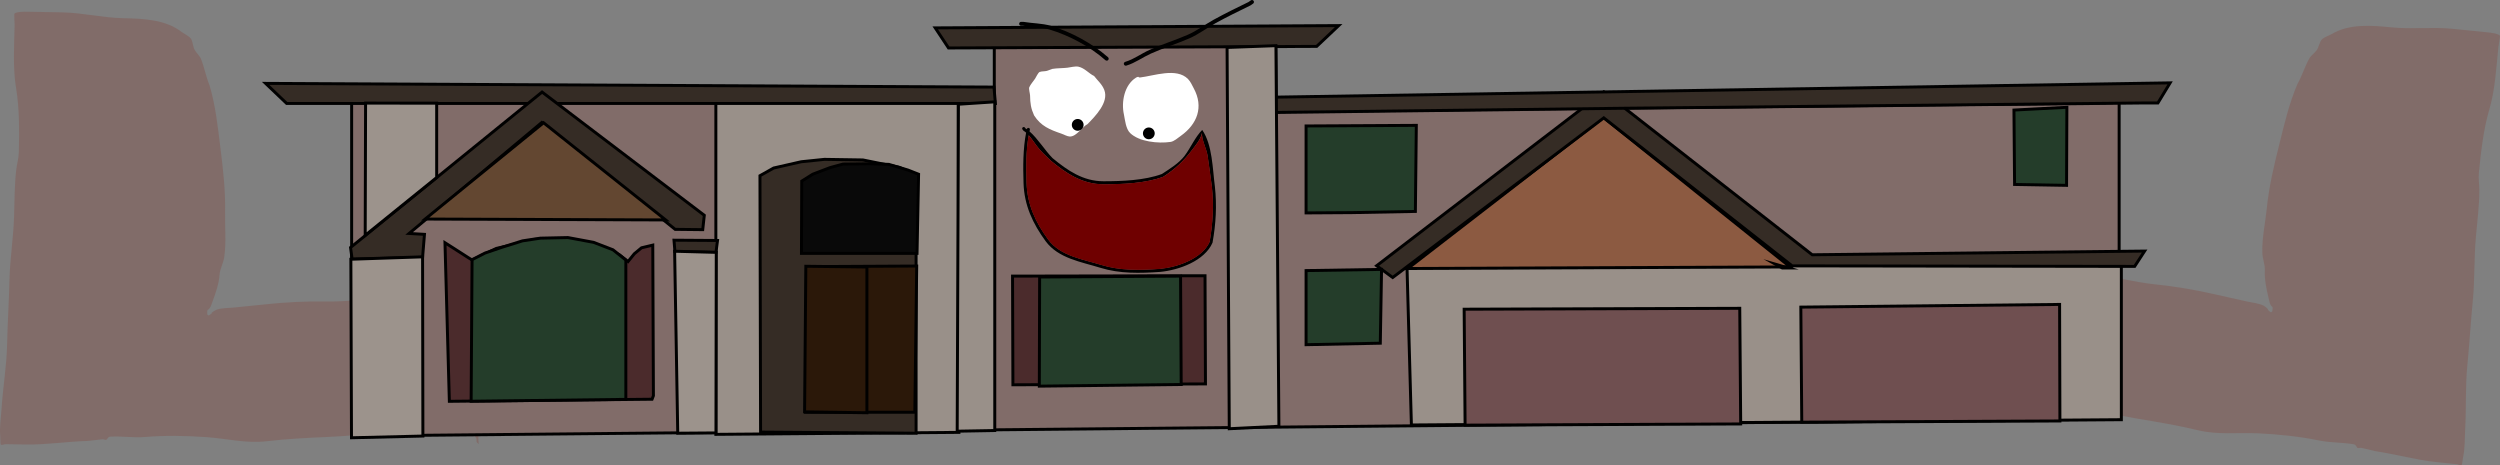 <svg version="1.1" xmlns="http://www.w3.org/2000/svg" xmlns:xlink="http://www.w3.org/1999/xlink" width="840.057" height="156.393" viewBox="0,0,840.057,156.393"><rect x="0" y="0" width="840.057" height="156.393" fill="#808080" stroke="none"/><g transform="translate(82.232,-114.115)"><g data-paper-data="{&quot;isPaintingLayer&quot;:true}" fill-rule="nonzero" stroke-linejoin="miter" stroke-miterlimit="10" stroke-dasharray="" stroke-dashoffset="0" style="mix-blend-mode: normal"><path d="M589.11,247.053c-0.591,0.403 -2.1,1.634 -2.532,2.197c-0.309,0.403 -0.078,1.152 -0.469,1.468c-0.205,0.165 -0.461,0.352 -0.609,0.465c0.235,-1.122 0.425,-2.237 0.543,-3.404c0.721,-7.127 1.834,-14.323 1.482,-21.477c-0.189,-3.834 0.463,-7.49 0.651,-11.31c0.169,-3.46 -0.036,-6.866 0.314,-10.325c0.147,-1.454 0.16,-2.731 0.032,-4.185c-0.047,-0.535 -0.709,-1.169 -0.359,-1.566c0.35,-0.397 0.997,0.515 1.487,0.671c1.202,0.384 2.431,0.919 3.663,1.177c2.466,0.516 6.134,-0.252 8.233,1.219c6.914,0.841 13.46,3.171 20.309,4.21c6.729,1.021 13.403,2.772 20.08,3.468c6.895,0.718 13.623,1.86 20.387,3.414c3.538,0.813 7.059,1.6 10.605,2.377c1.699,0.373 4.07,0.581 5.599,1.443c0.467,0.263 0.924,0.705 1.383,1.141l-0.117,0.131l0.713,0.704c0.077,0.077 0.177,0.129 0.292,0.14c0.272,0.027 0.514,-0.181 0.543,-0.466l0.104,-1.031l-0.104,-0.011l0.094,-0.172c-1.038,-0.721 -1.116,-2.097 -1.421,-3.314c-0.659,-2.639 -1.372,-6.137 -1.212,-8.97c0.102,-2.065 -0.784,-3.963 -0.843,-6.014c-0.142,-4.922 1.035,-10.217 1.532,-15.127c0.737,-7.276 2.385,-14.109 4.152,-21.196c1.733,-6.948 3.302,-13.838 6.165,-20.454c1.524,-2.691 2.449,-5.817 3.913,-8.448c0.612,-1.1 1.865,-1.867 2.571,-2.912c0.668,-0.987 0.861,-2.647 1.655,-3.5c0.736,-0.79 2.451,-1.341 3.391,-1.867c5.791,-3.48 13.38,-2.891 19.935,-2.229c6.883,0.695 13.781,-0.201 20.716,0.5c3.875,0.392 7.754,0.787 11.629,1.178c1.031,0.104 3.544,0.39 4.186,1.123c0.14,0.16 -0.474,3.339 -0.516,3.758c-0.694,6.861 -1.116,14.556 -3.074,21.133c-1.956,6.607 -2.786,14.234 -3.479,21.09c-0.214,2.111 0.16,4.009 0.15,6.1c-0.025,5.042 -0.689,10.429 -1.153,15.461c-0.665,7.22 -0.342,14.413 -1.058,21.667c-0.706,7.165 -1.098,14.368 -1.818,21.537c-0.712,7.124 -0.334,14.459 -0.74,21.622c-0.17,3.005 -0.028,6.271 -0.685,9.206c-0.065,0.291 -0.332,2.615 -0.482,2.728c-0.45,0.339 -1.08,-0.24 -1.629,-0.296c-2.296,-0.234 -4.592,-0.475 -6.887,-0.717c-6.836,-0.719 -13.581,-2.626 -20.398,-3.654c-1.6,-0.377 -3.201,-0.752 -4.801,-1.128c-0.472,-0.111 -1.209,0.312 -1.447,-0.127c-0.235,-0.432 -0.539,-0.969 -1.008,-1.054c-3.809,-0.693 -7.77,-0.495 -11.57,-1.269c-6.881,-1.397 -13.667,-2.093 -20.677,-2.433c-6.797,-0.32 -13.467,0.587 -20.235,-1.045c-6.716,-1.619 -13.478,-2.75 -20.287,-3.882c-6.796,-1.13 -13.538,-2.564 -20.173,-4.453c-2.851,-0.812 -5.519,-2.421 -8.355,-3.152c-3.033,-0.782 -5.863,-0.2 -8.85,-0.502c0,0 -0.412,-0.112 -0.465,0.404c-0.007,0.069 -0.084,0.192 -0.074,0.246c-2.963,-0.618 -6.63,-1.891 -8.982,-0.287z" data-paper-data="{&quot;noHover&quot;:false,&quot;origItem&quot;:[&quot;Path&quot;,{&quot;applyMatrix&quot;:true,&quot;segments&quot;:[[[468.03134,200.77183],[0.30527,-3.04336],[0.05031,-0.0156]],[[468.20689,200.74722],[-0.06713,0],[0.5,0]],[[468.70689,201.24722],[0,0],[0,3.03472]],[[469.08608,210.19772],[0.45598,-3.13034],[-0.42648,2.92787]],[[466.87422,218.9193],[0.50263,-2.95078],[-1.16952,6.86586]],[[464.56311,239.65292],[0.42559,-6.9513],[-0.42643,6.96497]],[[462.80883,260.44035],[0.90268,-6.92056],[-0.90967,6.97415]],[[463.76772,280.88562],[-0.35206,-6.86907],[0.35432,7.08646]],[[463.4339,301.91889],[0.67356,-7.06328],[-0.37417,3.90028]],[[463.33467,313.68007],[0.29545,-3.90165],[-0.0364,0.48074]],[[462.42077,314.80108],[0.3921,-0.28052],[-0.39806,0.28478]],[[462.43932,316.26928],[0.06048,-0.48569],[-0.20514,1.64751]],[[461.82117,321.21147],[0.20655,-1.64733],[-0.32572,6.96162]],[[460.28729,342.0957],[0.0272,-6.94964],[-0.00913,2.33283]],[[460.26582,349.09418],[0.00222,-2.33285],[-0.00053,0.5578]],[[460.13969,350.76281],[-0.36922,-0.41811],[0.12307,0.13936]],[[462.8037,350.96968],[-0.28515,-0.03591],[2.87984,0.36272]],[[471.7022,350.71975],[-2.90002,0.13451],[6.91361,-0.32066]],[[492.51689,349.25845],[-6.90629,0.00867],[6.9497,-0.00549]],[[513.35113,348.89106],[-6.94441,0.01916],[7.03063,-0.01893]],[[534.23453,347.74818],[-6.9935,0.06622],[4.87343,-0.04615]],[[549.17486,347.33507],[-4.84082,0.48781],[2.00749,-0.20229]],[[555.01119,346.56456],[-2.04692,0],[6.64691,0]],[[575.5787,347.92158],[-6.53074,-1.29493],[6.5023,1.30046]],[[596.15164,348.86694],[-6.65171,0],[0.40588,0]],[[599.80714,349.00455],[-0.13976,0.15721],[0.64049,-0.72044]],[[600.47742,344.68083],[0,1.04801],[0,-3.93809]],[[600.47742,332.86656],[0,3.93809],[0,-7.04769]],[[598.94266,311.98485],[0.00043,6.99458],[-0.0004,-6.66111]],[[594.86514,292.16883],[3.90167,5.47056],[-0.59593,-0.89241]],[[592.74438,288.94959],[0.82995,0.65964],[-0.89558,-0.71179]],[[589.22482,287.64095],[1.0118,0.57121],[-1.07109,-0.60469]],[[586.1808,285.35179],[1.11527,0.50361],[-2.66735,-1.20447]],[[577.78922,282.30441],[2.73005,1.2592],[-6.62657,-2.20678]],[[557.56094,278.18823],[6.83587,1.03575],[-6.97258,-1.05646]],[[536.80167,276.19081],[7.05463,0],[-4.76109,0]],[[522.0666,276.18621],[4.70977,-0.64353],[-1.9622,0.26811]],[[516.37174,277.63991],[1.99125,-0.10792],[-2.7344,0.12834]],[[507.87802,279.76756],[2.46916,-0.9318],[-1.13885,0.42977]],[[504.92409,281.48835],[0.5915,-1.11745],[0,0]],[504.66123,281.45698],[504.66123,281.56303],[[503.66123,281.56303],[0,0],[-0.27614,0]],[[503.16123,281.06303],[0,0.27614],[0,-0.11626]],[[503.26746,280.75486],[-0.06655,0.08492],[0,0]],[503.87355,279.96534],[[504.01042,280.07041],[0,0],[0.3735,-0.50602]],[[504.97011,278.56137],[-0.20703,0.49629],[0.6783,-1.62603]],[[505.80868,272.7723],[-0.19283,1.74739],[0.40234,-3.64588]],[[507.0629,261.84107],[-0.43703,3.64189],[0.83545,-6.96212]],[[508.37943,240.9616],[-0.02069,7.00886],[0.02003,-6.78644]],[[509.77184,220.40407],[-0.32726,6.87253],[0.33309,-6.99482]],[[511.849,199.5447],[-0.13682,7.03998],[1.20865,-2.26119]],[[512.22209,191.13859],[-0.25616,2.5332],[0.12797,-1.26552]],[[512.99693,187.33386],[-0.25205,1.24796],[0.10265,-0.50827]],[[513.51719,185.86785],[0.41469,0.3113],[-0.41496,-0.31151]],[[512.05015,186.38831],[0.5088,-0.10176],[-1.38213,0.27643]],[[508.03345,186.78175],[1.4099,0],[-3.35322,0]],[[498.09923,187.51495],[3.33709,-0.18183],[-3.68398,0.20073]],[[487.18731,188.00965],[3.66102,-0.58011],[-6.83186,1.08254]],[[466.43943,188.7004],[6.91015,0],[-1.13113,0]],[[463.12097,188.49963],[1.0993,0.12191],[0.12274,0.13668]],[[463.56163,188.988],[-0.1785,-0.18934],[0.34065,0.36133]],[[465.01619,189.31],[-0.41676,-0.27003],[0.5817,0.3769]],[[467.43343,191.7101],[-0.44393,-0.55318],[1.76743,2.20238]]],&quot;closed&quot;:true}]}" fill="#816c69" stroke="none" stroke-width="0.5" stroke-linecap="butt"/><path d="M66.578,258.04c0.016,-0.052 -0.045,-0.183 -0.044,-0.253c0.01,-0.518 -0.413,-0.456 -0.413,-0.456c-3.001,-0.056 -5.741,-0.97 -8.846,-0.554c-2.904,0.388 -5.746,1.669 -8.674,2.136c-6.814,1.086 -13.68,1.708 -20.563,2.022c-6.897,0.314 -13.745,0.632 -20.608,1.441c-6.916,0.815 -13.429,-0.878 -20.215,-1.369c-7.001,-0.497 -13.822,-0.613 -20.821,-0.044c-3.865,0.316 -7.774,-0.351 -11.639,-0.116c-0.476,0.029 -0.842,0.525 -1.128,0.927c-0.29,0.407 -0.971,-0.1 -1.452,-0.047c-1.634,0.182 -3.269,0.365 -4.902,0.549c-6.891,0.21 -13.817,1.301 -20.691,1.202c-2.307,-0.033 -4.616,-0.067 -6.923,-0.108c-0.552,-0.01 -1.247,0.49 -1.653,0.1c-0.135,-0.13 -0.121,-2.47 -0.15,-2.766c-0.299,-2.992 0.236,-6.218 0.428,-9.221c0.459,-7.16 1.718,-14.398 1.869,-21.556c0.148,-7.203 0.627,-14.402 0.789,-21.599c0.163,-7.287 1.35,-14.39 1.559,-21.638c0.146,-5.05 0.135,-10.479 0.717,-15.488c0.241,-2.077 0.841,-3.917 0.883,-6.039c0.137,-6.889 0.232,-14.56 -0.915,-21.353c-1.152,-6.763 -0.644,-14.454 -0.507,-21.348c0.008,-0.421 -0.218,-3.65 -0.06,-3.792c0.726,-0.651 3.254,-0.636 4.291,-0.617c3.895,0.072 7.792,0.141 11.687,0.213c6.97,0.129 13.709,1.839 20.626,1.968c6.587,0.122 14.193,0.44 19.523,4.585c0.87,0.634 2.506,1.384 3.142,2.257c0.685,0.941 0.678,2.613 1.222,3.672c0.576,1.121 1.727,2.032 2.202,3.197c1.136,2.787 1.678,6.001 2.867,8.854c2.046,6.909 2.774,13.937 3.657,21.041c0.901,7.246 1.715,14.226 1.57,21.539c-0.098,4.935 0.432,10.332 -0.301,15.202c-0.305,2.029 -1.414,3.808 -1.561,5.87c-0.183,2.832 -1.311,6.219 -2.284,8.762c-0.448,1.173 -0.692,2.529 -1.809,3.122l0.072,0.182l-0.105,-0.002l-0.021,1.036c-0.006,0.286 0.21,0.522 0.483,0.527c0.115,0.002 0.221,-0.037 0.307,-0.105l0.793,-0.614l-0.101,-0.144c0.508,-0.378 1.015,-0.762 1.51,-0.968c1.622,-0.673 4.001,-0.598 5.733,-0.766c3.614,-0.35 7.203,-0.713 10.814,-1.099c6.902,-0.738 13.718,-1.072 20.65,-0.965c6.712,0.104 13.549,-0.842 20.352,-1.055c6.924,-0.217 13.704,-1.751 20.669,-1.764c2.261,-1.211 5.81,-0.012 8.32,-0.231c1.254,-0.109 2.539,-0.494 3.778,-0.732c0.505,-0.097 1.258,-0.925 1.557,-0.49c0.3,0.436 -0.434,0.986 -0.545,1.512c-0.302,1.428 -0.443,2.697 -0.472,4.158c-0.069,3.476 -0.683,6.833 -0.931,10.289c-0.274,3.815 -0.067,7.522 -0.716,11.306c-1.211,7.061 -0.973,14.338 -1.115,21.5c-0.023,1.172 0.032,2.303 0.13,3.444c-0.133,-0.13 -0.365,-0.345 -0.548,-0.534c-0.35,-0.36 -0.03,-1.076 -0.289,-1.513c-0.361,-0.61 -1.711,-2.012 -2.249,-2.482c-2.142,-1.872 -5.935,-1.044 -8.951,-0.784z" data-paper-data="{&quot;noHover&quot;:false,&quot;origItem&quot;:[&quot;Path&quot;,{&quot;applyMatrix&quot;:true,&quot;segments&quot;:[[[936.06267,401.54367],[0.61054,-6.08672],[0.10063,-0.03121]],[[936.41378,401.49443],[-0.13425,0],[1,0]],[[937.41378,402.49443],[0,0],[0,6.06943]],[[938.17215,420.39544],[0.91195,-6.26068],[-0.85297,5.85573]],[[933.74845,437.8386],[1.00526,-5.90156],[-2.33904,13.73171]],[[929.12622,479.30585],[0.85118,-13.9026],[-0.85285,13.92993]],[[925.61766,520.8807],[1.80536,-13.84111],[-1.81934,13.9483]],[[927.53544,561.77124],[-0.70413,-13.73814],[0.70865,14.17291]],[[926.8678,603.83778],[1.34712,-14.12656],[-0.74835,7.80057]],[[926.66935,627.36014],[0.59091,-7.8033],[-0.07281,0.96147]],[[924.84154,629.60215],[0.7842,-0.56103],[-0.79612,0.56956]],[[924.87864,632.53856],[0.12095,-0.97138],[-0.41029,3.29502]],[[923.64234,642.42294],[0.4131,-3.29467],[-0.65145,13.92325]],[[920.57458,684.1914],[0.0544,-13.89927],[-0.01826,4.66566]],[[920.53165,698.18835],[0.00443,-4.6657],[-0.00106,1.11559]],[[920.27939,701.52561],[-0.73844,-0.83621],[0.24613,0.27872]],[[925.6074,701.93937],[-0.5703,-0.07183],[5.75969,0.72543]],[[943.4044,701.4395],[-5.80004,0.26901],[13.82722,-0.64132]],[[985.03378,698.5169],[-13.81258,0.01734],[13.8994,-0.01099]],[[1026.70226,697.78213],[-13.88881,0.03833],[14.06125,-0.03785]],[[1068.46906,695.49637],[-13.987,0.13244],[9.74685,-0.09229]],[[1098.34971,694.67014],[-9.68163,0.97562],[4.01498,-0.40459]],[[1110.02238,693.12912],[-4.09384,0],[13.29383,0]],[[1151.1574,695.84315],[-13.06149,-2.58987],[13.0046,2.60092]],[[1192.30327,697.73388],[-13.30342,0],[0.81177,0]],[[1199.61429,698.0091],[-0.27953,0.31442],[1.28098,-1.44089]],[[1200.95484,689.36166],[0,2.09601],[0,-7.87618]],[[1200.95484,665.73311],[0,7.87618],[0,-14.09537]],[[1197.88531,623.96971],[0.00085,13.98916],[-0.00081,-13.32221]],[[1189.73029,584.33766],[7.80335,10.94112],[-1.19186,-1.78483]],[[1185.48876,577.89918],[1.6599,1.31927],[-1.79115,-1.42359]],[[1178.44964,575.2819],[2.02361,1.14243],[-2.14218,-1.20937]],[[1172.3616,570.70359],[2.23055,1.00723],[-5.3347,-2.40894]],[[1155.57844,564.60883],[5.4601,2.5184],[-13.25314,-4.41356]],[[1115.12189,556.37646],[13.67173,2.07149],[-13.94517,-2.11292]],[[1073.60335,552.38162],[14.10925,0],[-9.52217,0]],[[1044.1332,552.37241],[9.41953,-1.28706],[-3.92441,0.53622]],[[1032.74348,555.27981],[3.9825,-0.21584],[-5.4688,0.25667]],[[1015.75603,559.53511],[4.93832,-1.86359],[-2.2777,0.85954]],[[1009.84819,562.9767],[1.183,-2.23491],[0,0]],[1009.32246,562.91396],[1009.32246,563.12605],[[1007.32246,563.12605],[0,0],[-0.55228,0]],[[1006.32246,562.12605],[0,0.55228],[0,-0.23252]],[[1006.53492,561.50971],[-0.13311,0.16984],[0,0]],[1007.7471,559.93068],[[1008.02083,560.14081],[0,0],[0.747,-1.01203]],[[1009.94023,557.12275],[-0.41406,0.99258],[1.35661,-3.25207]],[[1011.61736,545.54459],[-0.38566,3.49478],[0.80468,-7.29176]],[[1014.12579,523.68213],[-0.87405,7.28378],[1.67091,-13.92424]],[[1016.75886,481.92319],[-0.04137,14.01772],[0.04007,-13.57289]],[[1019.54368,440.80815],[-0.65453,13.74505],[0.66617,-13.98964]],[[1023.69799,399.08941],[-0.27364,14.07995],[2.41729,-4.52238]],[[1024.44418,382.27717],[-0.51232,5.0664],[0.25594,-2.53105]],[[1025.99386,374.66773],[-0.5041,2.49593],[0.20531,-1.01654]],[[1027.03438,371.73569],[0.82938,0.6226],[-0.82993,-0.62301]],[[1024.10031,372.77663],[1.0176,-0.20352],[-2.76426,0.55285]],[[1016.06689,373.56351],[2.81979,0],[-6.70643,0]],[[996.19847,375.0299],[6.67418,-0.36366],[-7.36795,0.40146]],[[974.37461,376.0193],[7.32205,-1.16021],[-13.66372,2.16508]],[[932.87887,377.4008],[13.8203,0],[-2.26225,0]],[[926.24195,376.99926],[2.1986,0.24383],[0.24549,0.27336]],[[927.12326,377.976],[-0.357,-0.37867],[0.6813,0.72266]],[[930.03238,378.61999],[-0.83352,-0.54006],[1.16339,0.75379]],[[934.86686,383.4202],[-0.88786,-1.10635],[3.53486,4.40477]]],&quot;closed&quot;:true}],&quot;index&quot;:null}" fill="#816c69" stroke="none" stroke-width="0.5" stroke-linecap="butt"/><g stroke="#000000" stroke-width="1" stroke-linecap="round"><path d="M35.929,260.601v-112.116h215.942v-18.649l94.573,-0.201l0.195,22.002l274.086,-2.842l9.122,-0.222v106.344z" fill="#816c69"/><path d="M158.312,260.068v-111.894h81.444l0.233,111.228z" fill="#999089"/><path d="M630.591,203.633v51.507l-238.56,1.776l-1.489,-53.46l239.025,-0.355z" fill="#999089"/><path d="M390.821,204.343l65.713,-50.796l62.735,50.263z" fill="#8c5a41"/><path d="M514.429,202.922l4.282,1.243h-2.048z" fill="none"/><path d="M526.716,199.725l111.694,-1.243l-3.351,5.151l-115.091,-0.178l-63.293,-49.731l-70.926,53.638l-5.399,-3.952l76.324,-58.433z" fill="#352c25"/><path d="M346.513,151.904l-0.024,-5.151l300.484,-4.795l-4.095,6.749h-4.282l-174.522,1.776z" fill="#352c25"/><path d="M232.03,123.486l135.564,-0.772l-7.39,6.988l-123.707,0.533z" fill="#352c25"/><path d="M252.243,148.884h-238.141l-7.074,-6.749l244.734,1.243z" fill="#352c25"/><path d="M612.286,150.167l-0.105,26.231l-17.469,-0.301l-0.21,-25.001z" fill="#243d2a"/><path d="M523.203,255.969l-0.316,-38.656l86.952,-0.904l0.105,39.158z" fill="#6f4f50"/><path d="M410.073,256.973l-0.316,-38.957l92.609,-0.301l0.316,38.857z" fill="#6f4f50"/><path d="M258.131,243.418l-0.126,-36.522l64.675,-0.126l0.151,36.347z" fill="#4b2b2c"/><path d="M267.003,243.87l0.105,-36.673l47.357,-0.301l0.21,36.422z" fill="#243d2a"/><path d="M173.342,259.307l-0.21,-86.148l4.604,-2.585l9.261,-2.108l7.788,-0.803l12.944,0.201l12.181,2.46l5.683,2.51v86.85z" fill="#352c25"/><path d="M225.171,252.63h-36.728l0.316,-48.922l37.043,-0.201z" fill="#2b1809"/><path d="M209.07,203.834v48.973l-20.942,-0.301l0.421,-48.922z" fill="#2b1809"/><path d="M225.908,199.265h-38.832l0.105,-24.298l3.683,-2.309l5.788,-2.209l4.42,-1.205l9.05,-0.1l6.314,0.201l6.419,1.908l3.578,1.406z" fill="#090909"/><path d="M136.877,248.263l-68.115,0.703l-1.473,-53.29l2.526,1.606l5.472,3.514l1.158,0.703l4.736,-2.309l3.368,-1.606l7.472,-1.707l5.157,-1.305l5.788,-0.301l5.157,0.201l9.313,1.807l8.419,3.414l2.947,2.309l2.105,-2.611l2.42,-2.008l3.789,-0.904l0.21,50.604z" fill="#4b2b2c"/><path d="M128.064,201.499v46.814l-51.987,0.628l0.316,-47.567l4.315,-2.209l5.578,-1.908l7.051,-2.209l5.999,-0.904l9.261,-0.201l8.629,1.606l6.525,2.51z" fill="#243d2a"/><path d="M154.426,186.463l-0.526,4.819l-9.261,-0.1l-44.805,-35.92l-44.594,37.3l5.157,0.301l-0.631,7.731l-23.678,0.602l-0.526,-3.916l64.352,-52.236z" fill="#352c25"/><path d="M100.413,155.363l41.042,32.657l-80.822,-0.301z" fill="#634731"/><path d="M330.829,258.178l-0.737,-128.117l16.417,-0.602l1,127.891z" fill="#999089"/><path d="M239.826,149.138l12.207,-0.803v110.446l-12.628,0.226z" fill="#999089"/><path d="M158.346,198.939l-13.786,-0.301l-0.316,-3.815l14.628,0.1z" fill="#352c25"/><path d="M158.451,198.914l-0.105,60.67l-12.839,0.1l-1.052,-61.147z" fill="#9c938c"/><path d="M35.666,201.223l24.099,-0.803l0.105,60.218l-23.994,0.577z" fill="#9c938c"/><path d="M40.48,193.191l0.132,-44.429l23.889,0.025v24.976z" fill="#9c938c"/><path d="M393.682,156.241l-0.316,28.917l-21.363,0.402l-15.365,0.1v-29.218z" fill="#243d2a"/><path d="M356.639,205.038l25.362,-0.402l-0.421,24.8l-24.941,0.502z" fill="#243d2a"/></g><path d="M300.852,140.148c4.577,-0.513 12.232,-3.422 16.103,0.507c0.884,0.897 1.376,2.093 1.964,3.185c3.336,6.187 1.207,11.96 -4.381,15.931c-0.972,0.691 -2.257,1.868 -3.452,2.034c-4.152,0.602 -10.555,-0.05 -13.57,-2.985c-1.462,-1.424 -1.7,-4.346 -2.085,-6.23c-0.941,-4.215 0.14,-9.97 4.088,-12.405c0.205,-0.126 0.458,-0.21 0.735,-0.267c0.213,0.275 0.598,0.231 0.598,0.231z" data-paper-data="{&quot;noHover&quot;:false,&quot;origItem&quot;:[&quot;Path&quot;,{&quot;applyMatrix&quot;:true,&quot;segments&quot;:[[[280.57114,132.11231],[0.24194,0.31213],[-0.31493,0.06475]],[[279.73784,132.41383],[0.23281,-0.14357],[-4.48957,2.76866]],[[275.107,146.4721],[-1.06967,-4.79248],[0.4376,2.14144]],[[277.4676,153.53313],[-1.66272,-1.61891],[3.42848,3.33815]],[[292.84617,156.91157],[-4.72073,0.68487],[1.35845,-0.18869]],[[296.75617,154.60614],[-1.10575,0.78581],[6.35384,-4.51544]],[[301.72346,136.55739],[3.7938,7.03563],[-0.66888,-1.2418]],[[299.49869,132.94711],[1.00516,1.02],[-4.40232,-4.46732]],[[281.25032,132.37586],[5.20505,-0.58374],[0,0]]],&quot;closed&quot;:true}]}" fill="#ffffff" stroke="none" stroke-width="0.5" stroke-linecap="butt"/><path d="M276.433,136.869c1.077,-0.124 2.656,-0.588 3.75,-0.34c2.053,0.465 3.453,2.272 5.245,3.145c1.212,1.589 2.66,2.726 3.414,4.693c1.584,4.137 -3.075,8.831 -5.642,11.457c-1.862,0.931 -3.648,4.192 -5.953,4.17c-0.8,-0.008 -2.067,-0.713 -2.841,-0.979c-3.892,-1.338 -6.88,-2.528 -9.169,-6.129c-1.065,-2.338 -1.308,-4.057 -1.343,-6.651c-0.009,-0.641 -0.5,-2.265 -0.268,-2.8c0.424,-0.978 1.365,-2.004 1.958,-2.894c0.309,-0.464 1.009,-2.052 1.543,-2.253c0.881,-0.333 1.812,-0.067 2.861,-0.514c0.477,-0.166 0.944,-0.348 1.408,-0.513c1.649,-0.265 3.414,-0.204 5.036,-0.391z" data-paper-data="{&quot;noHover&quot;:false,&quot;origItem&quot;:[&quot;Path&quot;,{&quot;applyMatrix&quot;:true,&quot;segments&quot;:[[[247.74944,129.096],[1.87542,-0.30119],[-0.52807,0.18739]],[[246.15338,129.67651],[0.54253,-0.18834],[-1.19358,0.50883]],[[242.90759,130.2554],[1.00212,-0.37815],[-0.60753,0.22925]],[[241.15936,132.81009],[0.35167,-0.52718],[-0.67487,1.01169]],[[238.93851,136.08955],[0.48199,-1.11177],[-0.26369,0.60823]],[[239.24623,139.26365],[-0.00986,-0.72923],[0.03991,2.95034]],[[240.76989,146.79951],[-1.21096,-2.65802],[2.60196,4.09492]],[[251.15837,153.73863],[-4.42548,-1.52091],[0.88053,0.30261]],[[254.37606,154.85173],[-0.9092,-0.00863],[2.62129,0.02488]],[[261.1161,150.12213],[-2.11778,1.05889],[2.91842,-2.98609]],[[267.51703,137.14639],[1.80126,4.70443],[-0.85642,-2.23675]],[[263.64689,131.82913],[1.37785,1.8069],[-2.03746,-0.99231]],[[257.70334,128.26637],[2.33477,0.52887],[-1.2438,-0.28174]],[[253.45458,128.65572],[1.22482,-0.14142],[-1.8445,0.21297]]],&quot;closed&quot;:true}]}" fill="#ffffff" stroke="none" stroke-width="0.5" stroke-linecap="butt"/><path d="M277.922,156.072c0,-1.093 0.886,-1.979 1.979,-1.979c1.093,0 1.979,0.886 1.979,1.979c0,1.093 -0.886,1.979 -1.979,1.979c-1.093,0 -1.979,-0.886 -1.979,-1.979z" fill="#000000" stroke="none" stroke-width="0.5" stroke-linecap="butt"/><path d="M301.821,158.928c0,-1.093 0.886,-1.979 1.979,-1.979c1.093,0 1.979,0.886 1.979,1.979c0,1.093 -0.886,1.979 -1.979,1.979c-1.093,0 -1.979,-0.886 -1.979,-1.979z" fill="#000000" stroke="none" stroke-width="0.5" stroke-linecap="butt"/><path d="M260.237,122.112c0,-0.66 0.66,-0.66 0.66,-0.66l0.733,0.002c2.983,0.509 6.302,0.472 9.181,1.321c6.896,2.083 13.843,5.83 19.267,10.564c0,0 0.496,0.434 0.062,0.931c-0.434,0.496 -0.931,0.062 -0.931,0.062c-5.269,-4.621 -12.065,-8.266 -18.78,-10.294c-2.758,-0.857 -6.039,-0.765 -8.913,-1.27l-0.62,0.002c0,0 -0.66,0 -0.66,-0.66z" fill="#000000" stroke="none" stroke-width="0.5" stroke-linecap="butt"/><path d="M338.997,114.406c0.378,0.54 -0.162,0.919 -0.162,0.919l-0.867,0.605c-3.945,1.917 -7.93,3.875 -11.774,5.987c-2.939,1.615 -5.686,3.736 -8.76,5.081c-4.252,1.853 -8.741,3.225 -12.952,5.13c-2.798,1.266 -5.255,3.135 -8.224,4.031c0,0 -0.632,0.19 -0.821,-0.442c-0.19,-0.632 0.442,-0.821 0.442,-0.821c2.907,-0.866 5.321,-2.731 8.059,-3.97c4.217,-1.908 8.711,-3.282 12.968,-5.138c3.037,-1.318 5.751,-3.434 8.652,-5.028c3.832,-2.106 7.804,-4.071 11.742,-5.969l0.778,-0.548c0,0 0.54,-0.378 0.919,0.162z" fill="#000000" stroke="none" stroke-width="0.5" stroke-linecap="butt"/><path d="M261.476,156.884c0.431,-0.288 0.719,0.144 0.719,0.144l0.03,0.135c0.195,0.12 0.388,0.249 0.579,0.386c0.004,-0.019 0.009,-0.039 0.013,-0.058c0,0 0.117,-0.505 0.622,-0.389c0.505,0.117 0.389,0.622 0.389,0.622c-0.042,0.18 -0.082,0.361 -0.121,0.542c2.824,2.455 5.251,6.483 7.76,8.994c5.027,4.145 10.252,7.769 17.128,7.758c6.159,0.001 13.829,-0.29 19.604,-2.441c2.543,-1.673 5.756,-3.628 7.612,-6.09c2.066,-2.742 3.527,-6.294 5.929,-8.714c3.464,5.035 3.472,13.134 4.265,19.065c0.696,6.348 0.326,12.581 -0.798,18.824c-2.664,6.133 -11.307,9.218 -17.603,9.818c-6.698,0.465 -13.555,0.648 -20.058,-1.371c-6.379,-1.983 -14.124,-3.139 -18.404,-8.919c-4.34,-5.919 -7.21,-12.115 -7.442,-19.522c-0.172,-5.508 -0.202,-11.511 0.863,-16.976c-0.287,-0.253 -0.578,-0.471 -0.871,-0.641l-0.359,-0.449c0,0 -0.288,-0.431 0.144,-0.719zM263.447,159.583c-0.928,5.194 -0.873,10.863 -0.711,16.054c0.224,7.197 3.021,13.192 7.241,18.941c4.045,5.576 11.789,6.656 17.875,8.542c6.377,1.979 13.1,1.783 19.666,1.328c5.85,-0.557 14.153,-3.404 16.696,-9.086c1.055,-6.113 1.442,-12.185 0.761,-18.398c-0.466,-3.507 -0.911,-7.083 -1.458,-10.56c-0.363,-2.308 -2.013,-5.338 -1.878,-7.598c-0.353,2.071 -2.104,4.11 -3.337,5.741c-2.79,3.69 -5.715,6.41 -9.635,8.956c-5.911,2.242 -13.757,2.552 -20.073,2.553c-7.137,-0.011 -12.6,-3.7 -17.826,-8.028c-1.676,-1.675 -3.417,-3.153 -4.806,-5.096c-0.682,-0.954 -1.556,-2.27 -2.516,-3.349z" fill="#000000" stroke="none" stroke-width="0.5" stroke-linecap="butt"/><path d="M266.006,162.961c1.389,1.943 3.131,3.419 4.807,5.093c5.226,4.328 10.609,7.952 17.746,7.963c6.316,-0.001 14.242,-0.299 20.153,-2.54c3.92,-2.546 6.758,-5.211 9.548,-8.9c1.233,-1.631 3.066,-3.733 3.419,-5.804c-0.135,2.26 1.521,5.299 1.884,7.607c0.547,3.477 0.997,7.069 1.463,10.576c0.681,6.213 0.29,12.315 -0.765,18.427c-2.543,5.682 -10.867,8.552 -16.717,9.109c-6.566,0.455 -13.33,0.657 -19.707,-1.322c-6.086,-1.886 -13.861,-2.991 -17.906,-8.568c-4.22,-5.749 -7.022,-11.779 -7.246,-18.976c-0.162,-5.19 -0.208,-10.88 0.72,-16.074c0.96,1.079 1.919,2.454 2.601,3.408z" data-paper-data="{&quot;noHover&quot;:false,&quot;origItem&quot;:[&quot;Path&quot;,{&quot;applyMatrix&quot;:true,&quot;segments&quot;:[[[255.94129,161.72742],[0.96012,1.07859],[-0.92804,5.19387]],[[255.23025,177.78095],[-0.16178,-5.1903],[0.22411,7.19654]],[[262.47154,196.7223],[-4.22017,-5.74933],[4.04539,5.57636]],[[280.34651,205.26448],[-6.08616,-1.88594],[6.3771,1.9791]],[[300.01267,206.59216],[-6.56628,0.45505],[5.85009,-0.5574]],[[316.70883,197.50638],[-2.5432,5.682],[1.05458,-6.11262]],[[317.46979,179.10819],[0.68087,6.21304],[-0.46613,-3.50675]],[[316.01206,168.54858],[0.54716,3.47672],[-0.36323,-2.30803]],[[314.13434,160.95036],[-0.13486,2.26048],[-0.353,2.07096]],[[310.79707,166.6914],[1.23327,-1.63113],[-2.78963,3.68959]],[[301.16197,175.64712],[3.91991,-2.54567],[-5.91089,2.24186]],[[281.08927,178.19986],[6.3159,-0.00107],[-7.13658,-0.01103]],[[263.26338,170.17224],[5.22582,4.32778],[-1.67642,-1.67458]],[[258.45758,165.07643],[1.38875,1.94276],[-0.68198,-0.95404]]],&quot;closed&quot;:true}]}" fill="#6f0000" stroke="none" stroke-width="0.5" stroke-linecap="butt"/></g></g></svg><!--rotationCenter:402.2316977790067:65.88507070277085-->
